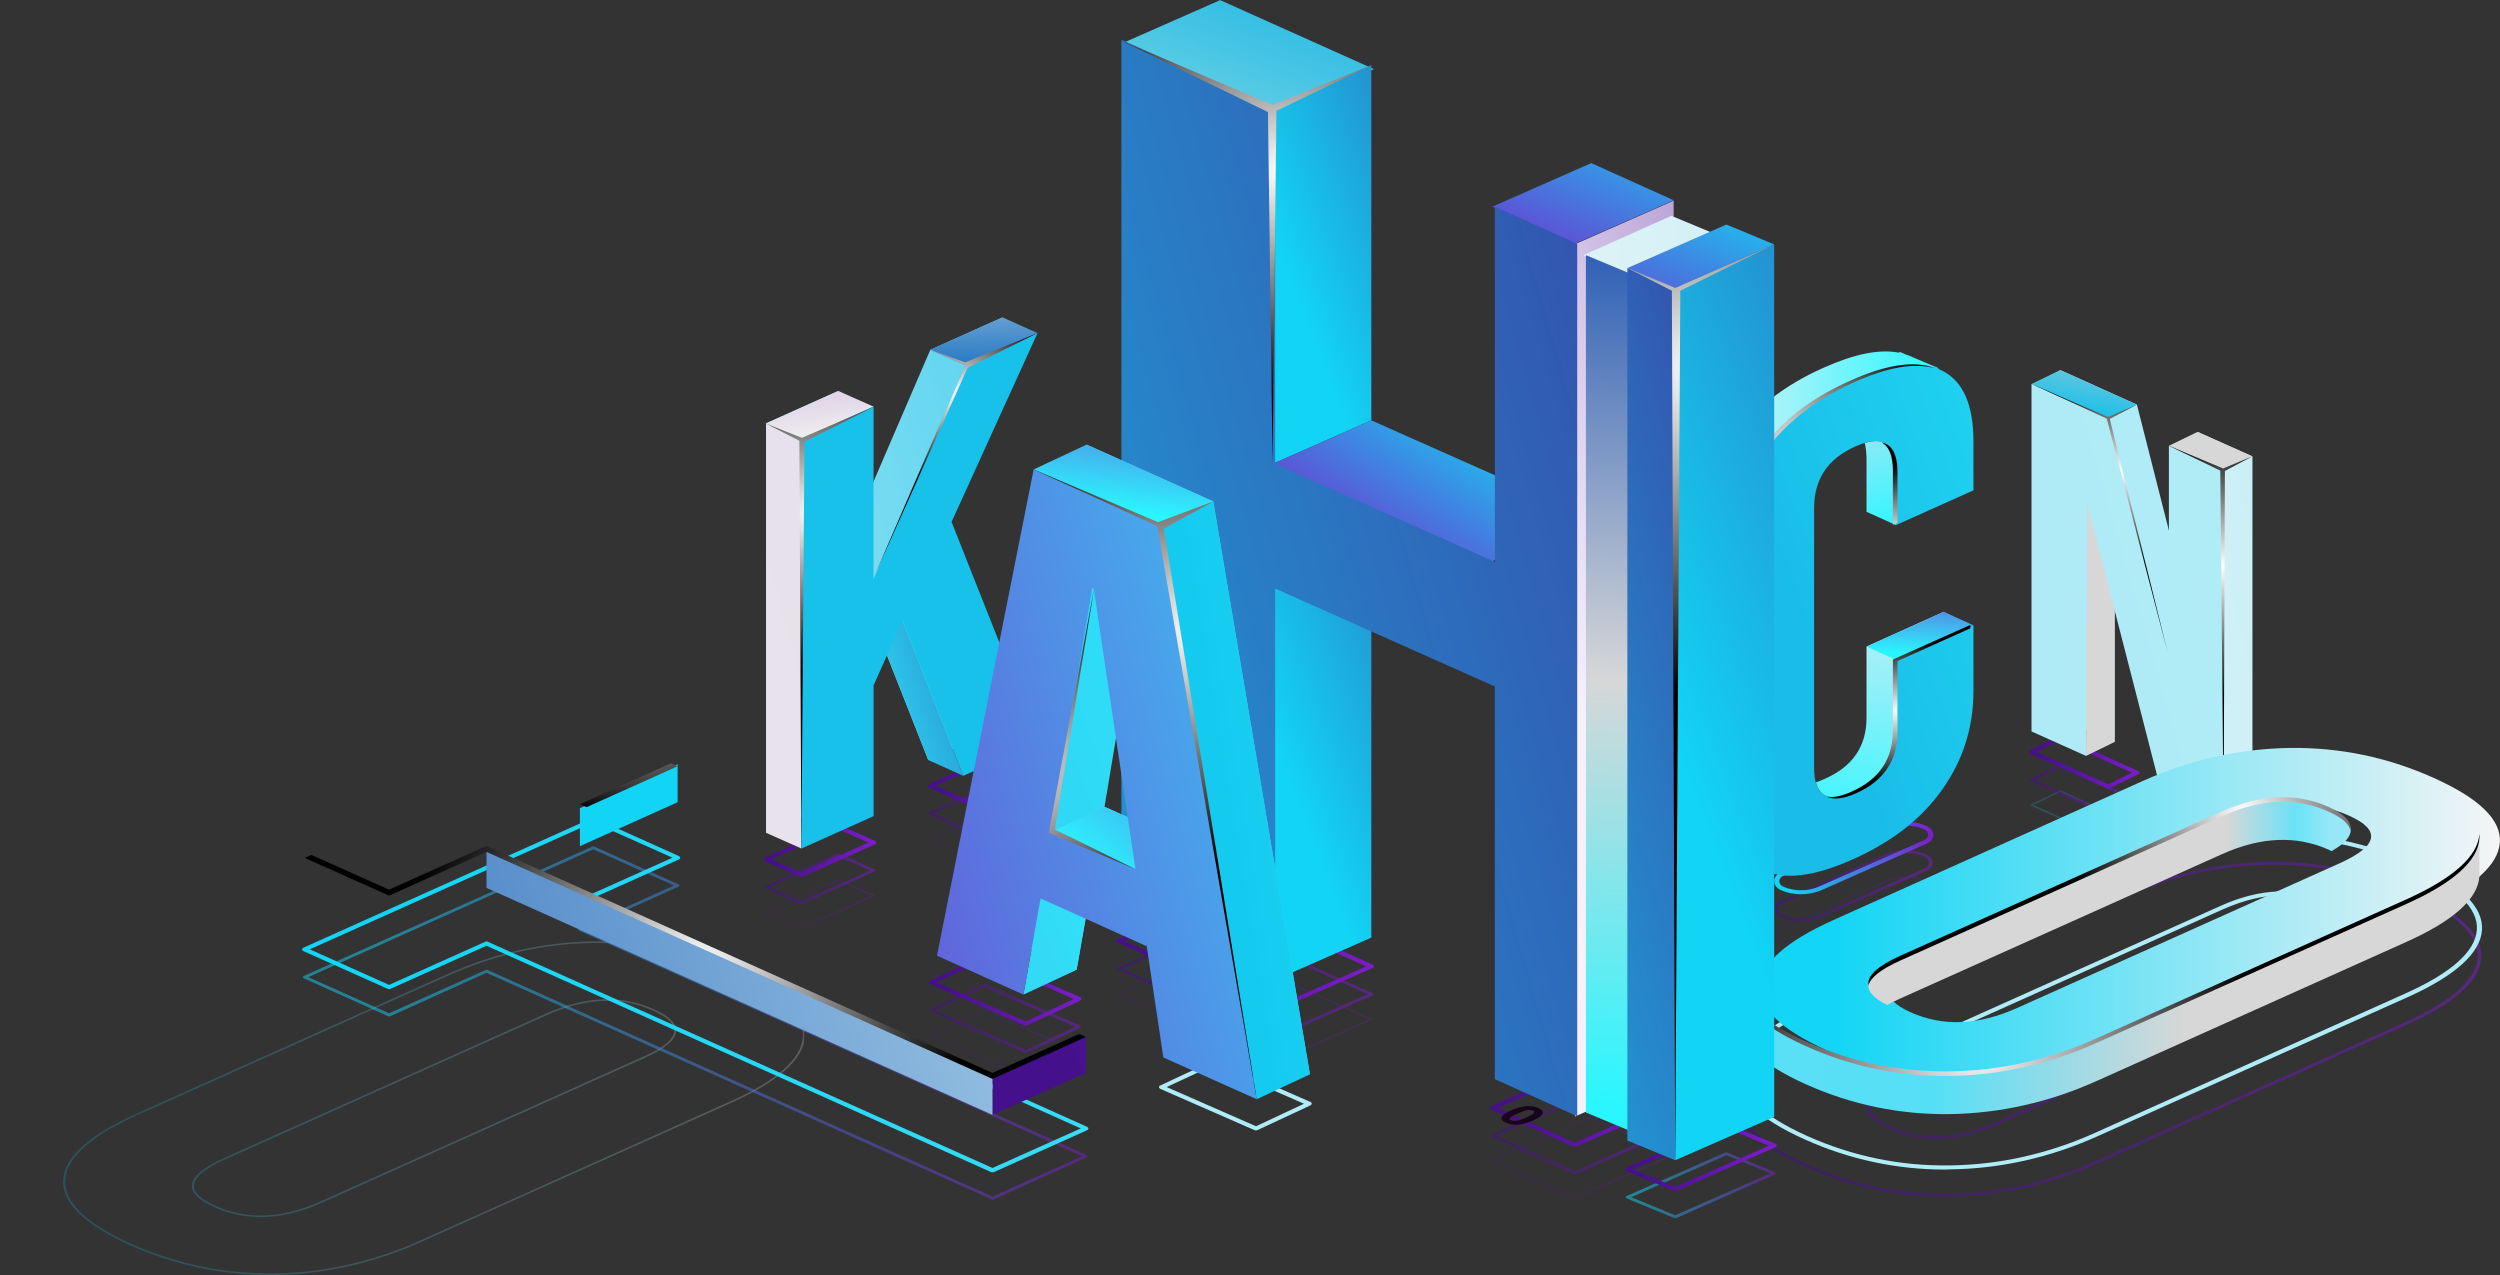 <svg width="20508" height="10459" viewBox="0 0 20508 10459" fill="none" xmlns="http://www.w3.org/2000/svg">
<rect x="0" y="0" width="20508" height="10459" fill="#333333" stroke="none"/>
<g opacity="0.2">
<path fill-rule="evenodd" clip-rule="evenodd" d="M2211.64 10458.5C1815.06 10458.5 1428.97 10377 1065.95 10213.9C690.352 10044.3 505.698 9863.29 518.288 9677.39C530.878 9491.49 732.318 9308.86 1122.61 9134.38L3665.79 7992.9C4053.98 7818.41 4458.96 7728.73 4868.13 7722.2C4882.12 7722.2 4895.41 7722.2 4908 7722.2C5306.69 7722.2 5690.68 7805.37 6053.69 7968.44C6431.39 8136.4 6616.05 8317.4 6603.46 8503.3C6590.87 8689.2 6387.33 8871.83 5999.14 9046.32L3453.86 10187.8C3067.76 10362.3 2662.79 10453.6 2251.51 10458.5C2238.92 10458.5 2225.63 10458.5 2211.64 10458.5V10458.5ZM4908 7735.25C4895.41 7735.25 4882.82 7735.25 4870.23 7735.25C4461.06 7740.14 4060.28 7831.46 3674.18 8004.31L1128.9 9145.79C747.007 9317.01 545.567 9496.39 535.075 9677.39C522.485 9858.4 702.942 10036.1 1074.35 10202.5C1447.85 10368.8 1842.34 10452 2251.51 10445.4C2660.69 10440.6 3061.47 10349.2 3445.46 10178L5990.74 9034.9C6374.74 8863.68 6574.08 8684.31 6586.67 8503.3C6599.26 8322.3 6416.7 8144.55 6045.3 7978.22C5686.48 7816.78 5302.49 7735.25 4908 7735.25V7735.25ZM2138.2 9983.96C2006.01 9983.96 1878.01 9957.87 1758.4 9902.43C1636.7 9848.61 1573.75 9789.91 1573.75 9727.94C1573.75 9654.56 1663.98 9577.92 1838.14 9499.65L4479.94 8314.14C4654.1 8235.87 4824.07 8196.73 4981.44 8196.73C5113.64 8196.73 5241.64 8224.45 5363.34 8278.27C5485.04 8332.08 5547.99 8392.41 5547.99 8452.75C5547.99 8526.13 5457.77 8602.77 5281.51 8681.04L2639.7 9866.55C2465.54 9944.82 2297.68 9983.96 2138.2 9983.96V9983.96ZM4981.44 8209.78C4826.17 8209.78 4660.4 8248.91 4488.34 8325.56L1846.53 9511.06C1676.57 9587.7 1590.54 9661.08 1590.54 9727.94C1590.54 9785.02 1649.29 9838.83 1766.8 9891.01C1884.3 9944.82 2010.2 9970.91 2138.2 9970.91C2295.58 9970.91 2461.35 9931.78 2631.31 9855.14L5273.11 8669.63C5445.18 8592.99 5531.21 8521.24 5531.21 8452.75C5531.21 8397.31 5470.36 8341.86 5354.95 8289.68C5235.34 8235.87 5111.54 8209.78 4981.44 8209.78Z" fill="url(#paint0_linear_101_4)"/>
<path fill-rule="evenodd" clip-rule="evenodd" d="M17294.5 6893.82C17293.1 6893.82 17291.7 6893.27 17290.3 6892.19L16660.8 6610.08C16658 6608.99 16656.6 6607.36 16656.6 6605.19C16656.6 6601.93 16658 6599.75 16660.8 6598.66L16895.8 6484.52C16898.6 6483.43 16901.4 6483.43 16904.2 6484.52L17533.7 6766.62C17536.5 6768.8 17537.9 6770.97 17537.9 6773.15C17537.9 6775.32 17536.5 6776.95 17533.7 6778.04L17298.7 6892.19C17297.3 6893.27 17295.9 6893.82 17294.5 6893.82V6893.82ZM16679.7 6603.56L17294.5 6879.14L17512.7 6773.15L16900 6497.56L16679.7 6603.56Z" fill="url(#paint1_linear_101_4)"/>
<path fill-rule="evenodd" clip-rule="evenodd" d="M7919.11 7014.49C7917.71 7014.49 7916.31 7014.49 7914.91 7014.49L7627.44 6885.66C7624.64 6884.58 7623.24 6882.95 7623.24 6880.77C7623.24 6878.6 7624.64 6876.42 7627.44 6874.25L8219.17 6610.08C8221.97 6607.9 8224.77 6607.9 8227.56 6610.08L8515.04 6737.27C8517.83 6738.36 8519.23 6740.53 8519.23 6743.79C8519.23 6745.97 8517.83 6747.6 8515.04 6748.69L7923.31 7014.49C7921.91 7014.49 7920.51 7014.49 7919.11 7014.49V7014.49ZM7648.42 6880.77L7919.11 7001.44L8494.05 6743.79L8223.37 6623.12L7648.42 6880.77Z" fill="url(#paint2_linear_101_4)"/>
<path fill-rule="evenodd" clip-rule="evenodd" d="M14774.4 7761.34C14717.7 7761.34 14663.2 7749.93 14614.9 7728.73C14583.4 7714.05 14566.6 7691.22 14566.6 7663.5C14566.6 7635.78 14585.5 7611.32 14614.9 7598.27L15479.4 7218.32C15575.9 7174.29 15699.7 7174.29 15796.3 7218.32C15827.7 7231.37 15846.6 7255.83 15846.6 7283.55C15846.6 7309.64 15827.7 7334.1 15796.3 7347.15L14933.8 7728.73C14885.6 7749.93 14828.9 7761.34 14774.4 7761.34ZM15636.8 7198.75C15584.3 7198.75 15534 7208.54 15487.8 7229.74L14623.3 7609.69C14598.1 7621.1 14583.4 7640.67 14583.4 7663.5C14583.4 7686.33 14598.1 7705.9 14623.3 7717.31C14715.6 7758.08 14833.1 7758.08 14925.4 7717.31L15787.9 7335.73C15813 7325.95 15829.8 7304.75 15829.8 7283.55C15829.8 7260.72 15813 7241.15 15790 7229.74C15743.8 7208.54 15691.3 7198.75 15636.8 7198.75V7198.75Z" fill="url(#paint3_linear_101_4)"/>
<path fill-rule="evenodd" clip-rule="evenodd" d="M6574.08 7619.47C6572.68 7619.47 6571.28 7618.93 6569.88 7617.84L6280.31 7490.65C6277.51 7488.47 6276.12 7486.3 6276.12 7484.13C6276.12 7481.95 6277.51 7480.32 6280.31 7479.23L6872.04 7213.43C6874.84 7212.34 6877.64 7212.34 6880.43 7213.43L7170.01 7340.63C7172.8 7341.71 7174.2 7343.89 7174.2 7347.15C7174.2 7349.32 7172.8 7350.95 7170.01 7352.04L6578.28 7617.84C6576.88 7618.93 6575.48 7619.47 6574.08 7619.47ZM6301.29 7484.13L6574.08 7604.8L7149.02 7347.15L6876.24 7226.48L6301.29 7484.13Z" fill="url(#paint4_linear_101_4)"/>
<path fill-rule="evenodd" clip-rule="evenodd" d="M12917.3 9833.94C12915.9 9833.94 12914.5 9833.39 12913.1 9832.31L12237.5 9529C12236.1 9527.91 12234.7 9525.74 12233.3 9522.48C12234.7 9520.3 12236.1 9518.67 12237.5 9517.59L13049.5 9160.47C13052.3 9159.38 13055.1 9159.38 13057.9 9160.47L13733.6 9465.4C13736.4 9466.49 13737.8 9468.12 13737.8 9470.3C13737.8 9472.47 13736.4 9474.64 13733.6 9476.82L12921.5 9833.94C12920.1 9833.94 12918.7 9833.94 12917.3 9833.94V9833.94ZM12258.5 9522.48L12917.3 9819.26L13712.6 9470.3L13053.7 9173.51L12258.5 9522.48Z" fill="url(#paint5_linear_101_4)"/>
<path fill-rule="evenodd" clip-rule="evenodd" d="M10439.2 8725.07C10437.8 8725.07 10436.4 8725.07 10435 8725.07L9173.91 8159.23C9171.12 8158.14 9169.72 8155.97 9169.72 8152.7C9169.72 8150.53 9171.12 8148.9 9173.91 8147.81L9983.87 7790.69C9988.07 7789.06 9990.17 7789.06 9992.26 7790.69L11253.4 8356.54C11256.2 8357.63 11257.6 8359.26 11257.6 8361.43C11257.6 8364.69 11256.2 8366.87 11253.4 8367.95L10443.4 8725.07C10442 8725.07 10440.6 8725.07 10439.2 8725.07V8725.07ZM9194.9 8152.7L10439.2 8712.03L11232.4 8361.43L9988.07 7803.74L9194.9 8152.7Z" fill="url(#paint6_linear_101_4)"/>
<path fill-rule="evenodd" clip-rule="evenodd" d="M8414.32 8839.22C8412.92 8839.22 8411.52 8839.22 8410.12 8839.22L7635.83 8500.04C7633.04 8497.87 7631.64 8495.69 7631.64 8493.52C7631.64 8491.34 7633.04 8489.71 7635.83 8488.63L8070.19 8284.79C8072.99 8282.62 8075.79 8282.62 8078.58 8284.79L8854.97 8623.97C8857.76 8625.06 8859.16 8626.69 8859.16 8628.87C8859.16 8631.04 8857.76 8633.21 8854.97 8635.39L8418.51 8839.22C8417.11 8839.22 8415.72 8839.22 8414.32 8839.22ZM7656.82 8493.52L8414.32 8826.18L8833.98 8628.87L8074.39 8297.84L7656.82 8493.52Z" fill="url(#paint7_linear_101_4)"/>
</g>
<g opacity="0.5">
<path fill-rule="evenodd" clip-rule="evenodd" d="M15955.7 9817.63C15559.1 9817.63 15170.9 9734.47 14807.9 9571.4C14428.1 9400.18 14241.4 9219.17 14256.1 9030.01C14268.7 8842.48 14472.2 8658.22 14862.5 8483.73L17407.8 7340.63C17796 7167.77 18200.9 7076.45 18612.2 7069.93C19025.6 7065.04 19426.4 7148.2 19802 7316.16C20181.8 7487.39 20366.4 7668.39 20353.8 7857.55C20341.2 8045.08 20137.7 8229.35 19747.4 8403.83L17202.1 9545.31C16813.9 9719.79 16409 9811.11 15995.6 9816C15983 9817.09 15969.7 9817.63 15955.7 9817.63ZM18652.1 7092.76C18639.5 7092.76 18626.9 7092.76 18614.3 7092.76C18207.2 7099.28 17806.5 7188.97 17422.5 7361.82L14877.2 8503.3C14495.3 8674.52 14295.9 8852.27 14285.4 9031.64C14272.9 9211.02 14453.3 9385.5 14822.6 9550.2C15194 9718.16 15588.5 9798.06 15995.6 9793.17C16402.7 9788.28 16803.4 9698.59 17187.4 9525.74L19732.7 8384.26C20112.5 8213.04 20311.9 8035.3 20324.5 7855.92C20337 7676.55 20156.6 7502.06 19787.3 7335.73C19426.4 7174.29 19046.6 7092.76 18652.1 7092.76ZM15882.3 9343.1C15750.1 9343.1 15620 9315.38 15498.3 9259.94C15374.5 9204.49 15311.5 9144.16 15311.5 9082.19C15311.5 9005.55 15399.7 8928.91 15580.1 8849.01L18221.9 7663.5C18543 7518.37 18843 7506.95 19109.5 7627.62C19235.4 7683.07 19298.4 7743.4 19298.4 7805.37C19298.4 7882.01 19210.2 7958.65 19029.8 8038.56L16388 9224.06C16211.7 9302.34 16041.8 9343.1 15882.3 9343.1V9343.1ZM18725.5 7567.29C18572.3 7567.29 18406.6 7606.43 18236.6 7683.07L15594.8 8868.57C15426.9 8943.58 15340.9 9015.34 15340.9 9082.19C15340.9 9136.01 15399.7 9189.82 15513 9240.37C15773.2 9356.15 16060.6 9344.73 16373.3 9204.49L19015.1 8018.99C19183 7943.98 19269 7872.23 19269 7805.37C19269 7751.56 19210.2 7697.74 19094.8 7647.19C18977.3 7593.38 18853.5 7567.29 18725.5 7567.29V7567.29Z" fill="url(#paint8_linear_101_4)"/>
<path fill-rule="evenodd" clip-rule="evenodd" d="M8141.53 9840.46C8138.73 9840.46 8136.64 9839.92 8135.24 9838.83L3991.03 7979.85L3199.96 8336.97C3193.66 8338.6 3189.47 8338.6 3185.27 8336.97L2492.82 8025.51C2488.62 8023.88 2484.43 8020.62 2484.43 8015.73C2484.43 8012.47 2488.62 8007.57 2492.82 8005.94L4859.74 6944.37C4863.94 6942.74 4868.13 6942.74 4874.43 6944.37L5564.78 7254.2C5568.98 7257.46 5573.17 7260.72 5573.17 7263.98C5573.17 7268.87 5568.98 7272.14 5564.78 7273.77L4786.3 7624.36L8913.72 9475.19C8920.01 9478.45 8922.11 9481.71 8922.11 9484.97C8922.11 9489.86 8920.01 9493.12 8913.72 9494.76L8149.93 9838.83C8147.13 9839.92 8144.33 9840.46 8141.53 9840.46ZM3991.03 7955.39C3993.83 7955.39 3996.62 7955.94 3999.42 7957.02L8141.53 9816L8878.05 9484.97L4750.63 7634.15C4746.43 7630.89 4742.23 7627.62 4742.23 7624.36C4742.23 7619.47 4746.43 7616.21 4750.63 7614.58L5529.11 7263.98L4866.03 6967.2L2528.49 8015.73L3191.56 8312.51L3984.73 7957.02C3987.53 7955.94 3989.63 7955.39 3991.03 7955.39V7955.39Z" fill="url(#paint9_linear_101_4)"/>
<path fill-rule="evenodd" clip-rule="evenodd" d="M17294.5 6691.61C17291.7 6691.61 17289.6 6691.07 17288.2 6689.98L16656.6 6407.88C16652.4 6406.24 16650.3 6401.35 16650.3 6398.09C16650.3 6393.2 16652.4 6389.94 16656.6 6388.31L16891.6 6274.16C16895.8 6270.9 16902.1 6270.9 16906.3 6274.16L17537.9 6556.27C17542.1 6557.9 17544.2 6562.79 17544.2 6566.05C17544.2 6570.94 17542.1 6574.2 17537.9 6575.84L17302.9 6689.98C17300.1 6691.07 17297.3 6691.61 17294.5 6691.61V6691.61ZM16692.2 6398.09L17294.5 6667.15L17500.1 6566.05L16900 6296.99L16692.2 6398.09Z" fill="url(#paint10_linear_101_4)"/>
<path fill-rule="evenodd" clip-rule="evenodd" d="M7919.11 6813.91C7916.31 6813.91 7914.21 6813.37 7912.81 6812.28L7623.24 6683.46C7619.05 6681.83 7616.95 6678.57 7616.95 6673.68C7614.85 6670.41 7619.05 6665.52 7623.24 6663.89L8214.97 6398.09C8219.17 6396.46 8225.47 6396.46 8229.66 6398.09L8519.23 6526.91C8523.43 6528.54 8525.53 6531.81 8525.53 6536.7C8525.53 6539.96 8523.43 6544.85 8519.23 6546.48L7927.5 6812.28C7924.7 6813.37 7921.91 6813.91 7919.11 6813.91ZM7661.01 6673.68L7919.11 6789.45L8481.46 6536.7L8223.37 6420.92L7661.01 6673.68Z" fill="url(#paint11_linear_101_4)"/>
<path fill-rule="evenodd" clip-rule="evenodd" d="M14774.4 7559.14C14717.7 7559.14 14661.1 7547.72 14610.7 7526.52C14579.2 7511.85 14560.3 7485.75 14560.3 7456.4C14560.3 7428.68 14579.2 7402.59 14610.7 7387.91L15475.2 7006.33C15573.8 6963.94 15701.8 6963.94 15800.5 7007.97C15831.9 7021.01 15852.9 7047.1 15852.9 7076.45C15852.9 7105.81 15831.9 7131.9 15800.5 7144.94L14935.9 7526.52C14887.7 7547.72 14831 7559.14 14774.4 7559.14V7559.14ZM15636.8 6996.55C15586.4 6996.55 15536.1 7006.33 15489.9 7025.9L14625.4 7407.48C14602.3 7417.27 14589.7 7436.83 14589.7 7456.4C14589.7 7477.6 14602.3 7495.54 14625.4 7506.95C14715.6 7546.09 14831 7546.09 14921.2 7506.95L15785.8 7125.37C15808.8 7115.59 15823.5 7097.65 15823.5 7076.45C15823.5 7055.26 15808.8 7037.32 15785.8 7027.53C15741.7 7006.33 15689.2 6996.55 15636.8 6996.55Z" fill="url(#paint12_linear_101_4)"/>
<path fill-rule="evenodd" clip-rule="evenodd" d="M6574.08 7417.27C6571.28 7417.27 6568.48 7416.72 6565.68 7415.64L6278.21 7286.81C6274.02 7285.18 6269.82 7281.92 6269.82 7277.03C6269.82 7273.77 6274.02 7270.51 6278.21 7267.24L6869.94 7001.44C6874.14 6999.81 6880.43 6999.81 6884.63 7001.44L7172.1 7130.27C7178.4 7131.9 7180.5 7136.79 7180.5 7140.05C7180.5 7144.94 7178.4 7148.2 7172.1 7149.83L6580.37 7415.64C6578.97 7416.72 6576.87 7417.27 6574.08 7417.27ZM6313.88 7277.03L6574.08 7392.81L7136.43 7140.05L6876.24 7025.9L6313.88 7277.03Z" fill="url(#paint13_linear_101_4)"/>
<path fill-rule="evenodd" clip-rule="evenodd" d="M12917.3 9631.73C12915.9 9631.73 12913.8 9631.19 12911 9630.1L12235.4 9326.79C12231.2 9323.53 12227 9320.27 12227 9317.01C12227 9312.12 12231.2 9308.86 12235.4 9307.23L13045.3 8950.11C13049.5 8946.84 13055.8 8946.84 13060 8950.11L13735.7 9253.41C13739.9 9256.67 13744.1 9259.94 13744.1 9263.2C13744.1 9268.09 13739.9 9271.35 13735.7 9274.61L12925.7 9630.1C12922.9 9631.19 12920.1 9631.73 12917.3 9631.73V9631.73ZM12273.2 9317.01L12917.3 9607.27L13700 9263.2L13053.7 8972.94L12273.2 9317.01Z" fill="url(#paint14_linear_101_4)"/>
<path fill-rule="evenodd" clip-rule="evenodd" d="M10439.2 8524.5C10436.4 8524.5 10434.3 8523.96 10432.9 8522.87L9171.81 7957.02C9165.52 7953.76 9163.42 7950.5 9163.42 7947.24C9163.42 7942.35 9165.52 7939.08 9171.81 7935.82L9981.77 7580.33C9985.97 7577.07 9992.26 7577.07 9996.46 7580.33L11257.6 8146.18C11261.8 8147.81 11263.9 8151.07 11263.9 8155.97C11263.9 8159.23 11261.8 8162.49 11257.6 8165.75L10447.6 8522.87C10444.8 8523.96 10442 8524.5 10439.2 8524.5ZM9207.48 7947.24L10439.2 8498.41L11219.8 8155.97L9988.06 7603.16L9207.48 7947.24Z" fill="url(#paint15_linear_101_4)"/>
<path fill-rule="evenodd" clip-rule="evenodd" d="M13742 9993.74C13739.2 9993.74 13737.1 9993.2 13735.7 9992.11L13343.3 9830.68C13339.1 9829.05 13334.9 9824.15 13334.9 9820.89C13334.9 9816 13339.1 9812.74 13343.3 9811.11L14153.3 9453.99C14157.5 9450.73 14163.7 9450.73 14167.9 9453.99L14560.3 9615.43C14564.5 9617.06 14568.7 9621.95 14568.7 9625.21C14568.7 9630.1 14564.5 9633.36 14560.3 9634.99L13750.4 9992.11C13747.6 9993.2 13744.8 9993.74 13742 9993.74V9993.74ZM13381.1 9820.89L13742 9969.28L14522.6 9625.21L14161.7 9476.82L13381.1 9820.89Z" fill="url(#paint16_linear_101_4)"/>
<path fill-rule="evenodd" clip-rule="evenodd" d="M8414.32 8638.65C8412.92 8638.65 8410.82 8638.1 8408.02 8637.02L7633.74 8296.2C7627.44 8294.57 7625.34 8291.31 7625.34 8286.42C7625.34 8283.16 7627.44 8279.9 7631.64 8276.64L8068.09 8072.8C8072.29 8071.17 8078.58 8071.17 8082.78 8072.8L8857.06 8411.98C8861.26 8415.24 8865.46 8418.51 8865.46 8421.77C8865.46 8426.66 8861.26 8429.92 8857.06 8433.18L8422.71 8637.02C8419.91 8638.1 8417.11 8638.65 8414.32 8638.65V8638.65ZM7669.41 8286.42L8414.32 8612.56L8821.39 8423.4L8074.39 8095.63L7669.41 8286.42Z" fill="url(#paint17_linear_101_4)"/>
</g>
<path fill-rule="evenodd" clip-rule="evenodd" d="M15955.7 9594.23C15557 9594.23 15168.9 9511.06 14803.7 9346.36C14421.8 9175.14 14235.1 8992.51 14249.8 8801.72C14262.4 8612.56 14468 8426.66 14860.4 8250.55L17403.6 7109.07C17793.9 6934.59 18198.8 6843.27 18612.2 6836.74C19025.6 6831.85 19428.5 6915.02 19804.1 7084.61C20186 7255.83 20372.7 7438.47 20360.1 7629.25C20347.5 7818.41 20141.9 8004.31 19749.5 8180.43L17204.2 9321.9C16816 9496.39 16409 9587.7 15995.6 9592.6C15983 9593.68 15969.7 9594.23 15955.7 9594.23V9594.23ZM18652.1 6869.36C18639.5 6869.36 18626.9 6869.36 18614.3 6869.36C18207.2 6875.88 17808.6 6965.57 17424.6 7136.79L14881.4 8278.27C14501.6 8449.49 14302.2 8625.6 14291.7 8803.35C14279.2 8981.09 14457.5 9153.94 14824.7 9318.64C15196.1 9484.97 15590.6 9566.51 15995.6 9559.98C16402.7 9555.09 16801.4 9465.4 17183.3 9294.18L19728.5 8151.07C20108.3 7981.48 20305.6 7805.37 20318.2 7627.62C20330.8 7449.88 20150.3 7277.03 19783.1 7112.33C19424.3 6950.89 19044.5 6869.36 18652.1 6869.36V6869.36ZM15882.3 9119.7C15748 9119.7 15617.9 9091.98 15496.2 9036.53C15370.3 8979.46 15305.2 8917.49 15305.2 8853.9C15305.2 8775.62 15393.4 8697.35 15575.9 8615.82L18217.7 7430.31C18540.9 7285.18 18843 7273.77 19113.7 7394.44C19239.6 7451.51 19304.7 7513.48 19304.7 7577.07C19304.7 7655.35 19214.4 7733.62 19031.9 7815.15L16390.1 9000.66C16213.8 9078.93 16043.9 9119.7 15882.3 9119.7V9119.7ZM18725.5 7343.89C18572.3 7343.89 18408.7 7383.02 18238.7 7458.03L15596.9 8643.54C15431.1 8718.55 15347.2 8788.67 15347.2 8853.9C15347.2 8906.08 15403.9 8958.26 15517.2 9008.81C15773.2 9122.96 16060.6 9111.55 16369.1 8971.31L19010.9 7785.8C19178.8 7712.42 19262.7 7642.3 19262.7 7577.07C19262.7 7524.89 19203.9 7472.71 19092.7 7422.16C18975.2 7369.98 18853.5 7343.89 18725.5 7343.89V7343.89Z" fill="url(#paint18_linear_101_4)"/>
<path fill-rule="evenodd" clip-rule="evenodd" d="M8141.53 9617.06C8137.34 9617.06 8133.84 9616.51 8131.04 9615.43L3991.03 7758.08L3202.06 8111.94C3195.76 8115.2 3187.37 8115.2 3181.07 8111.94L2488.62 7802.11C2482.33 7798.85 2478.13 7793.95 2478.13 7787.43C2478.13 7782.54 2482.33 7776.02 2488.62 7774.39L4855.54 6711.18C4861.84 6709.55 4870.23 6709.55 4876.53 6711.18L5568.98 7022.64C5575.27 7025.9 5579.47 7030.8 5579.47 7035.69C5579.47 7042.21 5575.27 7047.1 5568.98 7050.36L4798.89 7396.07L8917.92 9243.63C8924.21 9246.89 8928.41 9251.78 8928.41 9256.68C8928.41 9263.2 8924.21 9268.09 8917.92 9271.35L8152.02 9615.43C8149.23 9616.51 8145.73 9617.06 8141.53 9617.06ZM3991.03 7722.2C3995.23 7722.2 3998.72 7723.29 4001.52 7725.47L8141.53 9581.18L8865.46 9256.68L4746.43 7409.11C4740.13 7405.85 4735.94 7400.96 4735.94 7396.07C4735.94 7389.54 4740.13 7384.65 4746.43 7381.39L5516.52 7035.69L4866.03 6745.43L2541.08 7787.43L3191.56 8079.32L3980.54 7725.47C3984.73 7723.29 3988.23 7722.2 3991.03 7722.2V7722.2Z" fill="url(#paint19_linear_101_4)"/>
<path fill-rule="evenodd" clip-rule="evenodd" d="M17294.5 6468.21C17290.3 6468.21 17286.8 6467.67 17284 6466.58L16654.5 6182.84C16648.2 6181.21 16644 6174.69 16644 6169.8C16644 6163.27 16646.1 6158.38 16652.4 6155.12L16887.4 6040.97C16895.8 6037.71 16904.2 6037.71 16910.5 6040.97L17540 6324.71C17546.3 6326.34 17550.5 6332.86 17550.5 6337.76C17550.5 6344.28 17546.3 6349.17 17540 6352.43L17305 6466.58C17302.2 6467.67 17298.7 6468.21 17294.5 6468.21ZM16704.8 6168.16L17294.5 6433.97L17489.6 6339.39L16900 6073.59L16704.8 6168.16Z" fill="url(#paint20_linear_101_4)"/>
<path fill-rule="evenodd" clip-rule="evenodd" d="M7919.11 6590.51C7914.91 6590.51 7911.42 6589.97 7908.62 6588.88L7621.15 6460.06C7612.75 6456.8 7610.65 6451.9 7610.65 6445.38C7610.65 6440.49 7612.75 6433.97 7621.15 6432.34L8212.88 6166.53C8219.17 6163.27 8225.47 6163.27 8233.86 6166.53L8521.33 6293.73C8527.63 6296.99 8531.82 6301.88 8531.82 6308.4C8531.82 6313.3 8527.63 6319.82 8521.33 6323.08L7929.6 6587.25C7926.8 6589.42 7923.31 6590.51 7919.11 6590.51V6590.51ZM7673.6 6445.38L7919.11 6554.64L8468.87 6308.4L8223.37 6199.15L7673.6 6445.38Z" fill="url(#paint21_linear_101_4)"/>
<path fill-rule="evenodd" clip-rule="evenodd" d="M14774.4 7335.73C14715.6 7335.73 14659 7324.32 14608.6 7301.49C14575 7286.81 14554 7259.09 14554 7228.11C14554 7197.12 14575 7171.03 14608.6 7154.73L15473.1 6774.78C15573.8 6729.12 15703.9 6730.75 15802.5 6774.78C15838.2 6789.45 15859.2 6817.18 15859.2 6848.16C15859.2 6879.14 15838.2 6906.86 15802.5 6921.54L14940.1 7303.12C14889.8 7324.32 14831 7335.73 14774.4 7335.73V7335.73ZM15636.8 6773.15C15586.4 6773.15 15538.2 6782.93 15494.1 6802.5L14629.6 7184.08C14608.6 7192.23 14596 7210.17 14596 7228.11C14596 7247.68 14608.6 7263.98 14629.6 7273.77C14717.7 7312.9 14831 7312.9 14919.1 7273.77L15781.6 6893.82C15804.6 6884.03 15817.2 6866.1 15817.2 6848.16C15817.2 6828.59 15804.6 6812.28 15783.7 6802.5C15739.6 6782.93 15689.2 6773.15 15636.8 6773.15V6773.15Z" fill="url(#paint22_linear_101_4)"/>
<path fill-rule="evenodd" clip-rule="evenodd" d="M6574.08 7193.86C6569.88 7193.86 6566.38 7193.32 6563.58 7192.23L6274.02 7063.41C6267.72 7060.15 6263.52 7055.26 6263.52 7048.73C6263.52 7043.84 6267.72 7038.95 6274.02 7035.69L6865.75 6769.89C6874.14 6766.63 6880.43 6766.63 6886.73 6769.89L7176.3 6897.08C7182.59 6900.34 7186.79 6906.86 7186.79 6911.75C7186.79 6918.28 7182.59 6923.17 7176.3 6926.43L6584.57 7192.23C6581.77 7193.32 6578.27 7193.86 6574.08 7193.86ZM6326.47 7048.73L6574.08 7157.99L7123.84 6911.75L6876.24 6802.5L6326.47 7048.73Z" fill="url(#paint23_linear_101_4)"/>
<path fill-rule="evenodd" clip-rule="evenodd" d="M12917.3 9408.33C12914.5 9408.33 12911 9407.78 12906.8 9406.7L12231.2 9101.76C12224.9 9098.5 12220.7 9093.61 12220.7 9088.71C12220.7 9082.19 12224.9 9077.3 12233.3 9074.04L13043.2 8716.92C13049.5 8713.66 13057.9 8713.66 13064.2 8716.92L13739.9 9021.86C13746.2 9025.12 13750.4 9030.01 13750.4 9034.9C13750.4 9041.42 13746.2 9046.32 13739.9 9049.58L12927.8 9406.7C12925 9407.78 12921.5 9408.33 12917.3 9408.33ZM12285.7 9088.71L12917.3 9374.08L13687.4 9034.9L13053.7 8749.53L12285.7 9088.71Z" fill="url(#paint24_linear_101_4)"/>
<path fill-rule="evenodd" clip-rule="evenodd" d="M10439.2 8301.1C10435 8301.1 10431.5 8300.01 10428.7 8297.83L9167.62 7731.99C9161.32 7728.73 9157.12 7723.83 9157.12 7718.94C9157.12 7712.42 9161.32 7707.53 9167.62 7704.27L9979.67 7347.15C9985.97 7343.88 9992.26 7343.88 9998.56 7347.15L11259.7 7912.99C11268 7916.25 11270.1 7921.15 11270.1 7927.67C11270.1 7932.56 11265.9 7939.08 11259.7 7940.71L10449.7 8297.83C10446.9 8300.01 10443.4 8301.1 10439.2 8301.1V8301.1ZM9220.08 7718.94L10439.2 8265.22L11207.2 7927.67L9988.07 7379.76L9220.08 7718.94Z" fill="url(#paint25_linear_101_4)"/>
<path fill-rule="evenodd" clip-rule="evenodd" d="M13742 9770.34C13739.2 9770.34 13735.7 9769.8 13731.5 9768.71L13341.2 9607.27C13334.9 9604.01 13328.6 9597.49 13328.6 9592.6C13328.6 9586.07 13332.8 9581.18 13341.2 9577.92L14151.2 9220.8C14157.5 9217.54 14163.7 9217.54 14170 9220.8L14562.4 9382.24C14568.7 9385.5 14572.9 9390.39 14575 9396.91C14575 9403.44 14570.8 9408.33 14562.4 9411.59L13752.5 9768.71C13749.7 9769.8 13746.2 9770.34 13742 9770.34ZM13393.7 9590.97L13742 9736.1L14510 9398.55L14161.7 9253.42L13393.7 9590.97Z" fill="url(#paint26_linear_101_4)"/>
<path fill-rule="evenodd" clip-rule="evenodd" d="M10302.8 9272.98C10300 9272.98 10296.5 9272.44 10292.3 9271.35L9518.04 8932.17C9511.74 8928.91 9507.55 8924.02 9507.55 8917.49C9507.55 8912.6 9511.74 8906.08 9518.04 8904.45L9952.39 8700.61C9958.69 8697.35 9967.08 8697.35 9973.38 8698.98L10749.8 9039.8C10756.1 9041.43 10760.3 9047.95 10760.3 9052.84C10760.3 9059.36 10756.1 9064.26 10749.8 9067.52L10313.3 9271.35C10310.5 9272.44 10307 9272.98 10302.8 9272.98V9272.98ZM9570.5 8917.49L10302.8 9238.74L10697.3 9054.47L9964.98 8733.23L9570.5 8917.49Z" fill="url(#paint27_linear_101_4)"/>
<path fill-rule="evenodd" clip-rule="evenodd" d="M8414.32 8415.24C8411.52 8415.24 8408.02 8414.16 8403.83 8411.98L7629.54 8072.8C7623.25 8069.54 7619.05 8064.65 7619.05 8059.75C7619.05 8053.23 7623.25 8048.34 7629.54 8045.08L8063.9 7841.24C8070.19 7837.98 8078.58 7837.98 8084.88 7841.24L8861.26 8180.43C8867.56 8183.69 8871.75 8188.58 8871.75 8193.47C8871.75 8199.99 8867.56 8204.88 8861.26 8208.15L8424.81 8411.98C8422.01 8414.16 8418.51 8415.24 8414.32 8415.24ZM7682 8058.12L8414.32 8379.37L8808.8 8195.1L8076.49 7873.86L7682 8058.12Z" fill="url(#paint28_linear_101_4)"/>
<path d="M16900 3035.62L17529.5 3319.36L18018.4 5243.57L18026.8 5248.46V3542.77L18475.8 3743.34V6593.77L17959.6 6362.22L17355.3 4010.77L17346.9 4005.88V6086.63L16900 5886.06V3035.62Z" fill="url(#paint29_linear_101_4)"/>
<path d="M17120.3 4124.92L17346.9 4010.77V6086.63L17111.9 6200.78L17120.3 4124.92Z" fill="url(#paint30_linear_101_4)"/>
<path d="M18240.8 3857.49L18475.8 3743.34V6593.77L18240.8 6707.92V3857.49Z" fill="url(#paint31_linear_101_4)"/>
<path d="M17791.8 3656.92L18026.8 3542.77L18475.8 3743.34L18240.8 3857.49L17791.8 3656.92Z" fill="url(#paint32_linear_101_4)"/>
<path d="M16665 3149.77L16900 3035.62L17529.5 3319.36L17294.5 3433.51L16665 3149.77Z" fill="url(#paint33_linear_101_4)"/>
<path d="M16665 3149.77L17294.5 3433.51L17783.4 5357.72L17791.8 5362.61V3656.91L18240.8 3857.49V6707.92L17724.6 6476.36L17120.3 4124.92L17111.9 4120.03V6200.78L16665 6000.2V3149.77Z" fill="url(#paint34_linear_101_4)"/>
<path style="mix-blend-mode:color-dodge" d="M17791.8 3656.92L18236.6 3842.81L18475.8 3743.34L18251.3 3864.01L18240.8 6707.92L18213.5 3860.75L17791.8 3656.92Z" fill="url(#paint35_radial_101_4)"/>
<path style="mix-blend-mode:color-dodge" d="M16665 3149.77L17292.4 3420.47L17529.5 3319.36L17307.1 3436.77L17783.4 5357.72L17281.9 3433.51L16665 3149.77Z" fill="url(#paint36_radial_101_4)"/>
<path d="M14463.8 7135.16C14294.5 7047.1 14209.9 6854.14 14209.9 6556.27V4508.13C14209.9 4210.26 14294.5 3941.74 14463.8 3702.57C14631.7 3463.41 14877.2 3271.53 15200.3 3126.94C15522.1 2982.36 15766.9 2954.09 15934.7 3042.15C16104 3129.12 16188.6 3321.54 16188.6 3619.41V4022.19L15552.8 4307.56V3867.27C15552.8 3630.28 15440.9 3562.33 15217.1 3663.44C14993.3 3763.45 14881.4 3931.41 14881.4 4167.32V6298.62C14881.4 6531.26 14993.3 6597.03 15217.1 6495.93C15440.9 6395.92 15552.8 6229.59 15552.8 5996.94V5413.16L16188.6 5129.42V5667.54C16188.6 5965.42 16104 6233.94 15934.7 6473.1C15766.9 6713.36 15522.1 6905.23 15200.3 7048.73C14877.2 7193.32 14631.7 7222.13 14463.8 7135.16V7135.16Z" fill="url(#paint37_linear_101_4)"/>
<path d="M15311.5 5303.9L15945.2 5018.53V5237.04L15552.8 5413.16V5996.94C15552.8 6229.59 15440.9 6395.92 15217.1 6495.93C15038.1 6576.38 14931 6550.29 14896.1 6417.66C14919.8 6410.05 14945.7 6399.72 14973.7 6386.68C15198.9 6286.66 15311.5 6120.33 15311.5 5887.69V5303.9Z" fill="url(#paint38_linear_101_4)"/>
<path d="M15552.8 3867.27V4307.56L15311.5 4198.3V3756.39C15310.1 3708.55 15305.2 3667.79 15296.8 3634.08C15467.5 3581.9 15552.8 3659.63 15552.8 3867.27Z" fill="url(#paint39_linear_101_4)"/>
<path d="M14373.6 7069.93C14316.2 7063.41 14265.2 7048.19 14220.4 7024.27C14051.1 6937.3 13966.5 6744.88 13966.5 6447.01V4398.87C13966.5 4101 14051.1 3832.48 14220.4 3593.32C14389.7 3353.06 14635.2 3161.19 14956.9 3017.69C15212.9 2902.45 15420.6 2861.14 15580.1 2893.76L15582.2 2885.6L15630.5 2906.8C15651.5 2913.32 15672.4 2921.48 15693.4 2931.26C15693.4 2932.35 15694.1 2932.89 15695.5 2932.89L15901.2 3019.32L15899.1 3025.84C15732.6 2958.44 15499.7 2992.14 15200.3 3126.94C14877.2 3271.53 14631.7 3463.41 14463.8 3702.57C14294.5 3941.74 14209.9 4210.26 14209.9 4508.13V6556.27C14209.9 6795.43 14264.5 6966.65 14373.6 7069.93Z" fill="url(#paint40_linear_101_4)"/>
<path d="M15945.2 5018.53L16188.6 5129.42L15552.8 5413.16L15311.5 5303.9L15945.2 5018.53Z" fill="url(#paint41_linear_101_4)"/>
<g style="mix-blend-mode:color-dodge">
<path d="M15527.7 5409.9L16163.5 5126.16V5153.88L15565.4 5422.94V6005.1C15565.4 6237.74 15453.5 6404.61 15229.7 6505.72C15122.7 6553 15042.9 6562.79 14986.3 6535.07C15039.5 6544.85 15108 6530.72 15191.9 6492.67C15415.8 6392.65 15527.7 6226.32 15527.7 5993.68V5409.9Z" fill="url(#paint42_radial_101_4)"/>
<path d="M15565.4 3875.43V4287.99L15527.7 4304.3V3864.01C15527.7 3738.45 15496.2 3660.18 15433.2 3629.19C15521.4 3645.5 15565.4 3727.58 15565.4 3875.43V3875.43Z" fill="url(#paint43_radial_101_4)"/>
<path d="M14516.3 7161.25C14488.3 7153.64 14462.4 7143.85 14438.6 7131.9C14269.4 7043.84 14184.7 6850.88 14184.7 6553V4504.87C14184.7 4207 14269.4 3938.48 14438.6 3699.31C14606.5 3460.15 14852 3268.27 15175.1 3123.68C15471.7 2989.97 15703.2 2955.72 15869.7 3020.95C15706 2973.11 15486.4 3011.16 15210.8 3135.1C14889.1 3279.68 14643.6 3471.56 14474.3 3710.73C14305 3949.89 14220.4 4218.41 14220.4 4516.28V6564.42C14220.4 6862.29 14305 7055.25 14474.3 7143.31C14488.3 7149.83 14502.3 7155.81 14516.3 7161.25Z" fill="url(#paint44_radial_101_4)"/>
</g>
<path fill-rule="evenodd" clip-rule="evenodd" d="M14438.6 8084.22C14451.2 7900.49 14651.3 7721.66 15038.8 7547.72L17581.9 6404.61C17969.4 6231.76 18369.5 6142.07 18782.2 6135.55C19193.5 6130.12 19586.5 6211.65 19961.4 6380.15C20337.7 6548.66 20519.6 6725.31 20507 6910.12C20494.4 7094.94 20294.4 7274.31 19906.9 7448.25L17361.6 8589.73C16974.1 8763.67 16574.7 8853.35 16163.5 8858.79C15752.2 8865.31 15358.4 8783.78 14982.1 8614.19C14607.2 8445.68 14426 8269.03 14438.6 8084.22V8084.22ZM16547.5 8268.48L19189.3 7082.98C19508.2 6940.56 19535.5 6810.11 19271.1 6691.61C19006.7 6572.03 18715 6583.99 18396.1 6727.49L15754.3 7912.99C15436.7 8055.41 15410.2 8185.86 15674.5 8304.36C15938.9 8422.85 16229.9 8410.9 16547.5 8268.48V8268.48Z" fill="url(#paint45_linear_101_4)"/>
<path d="M20339.1 6861.2V7154.73C20340.5 7166.69 20340.5 7178.1 20339.1 7188.97C20326.6 7373.78 20126.5 7553.16 19739 7727.1L17193.7 8870.2C16806.2 9043.06 16406.9 9132.74 15995.6 9139.27C15584.3 9144.7 15190.5 9063.17 14814.2 8894.66C14439.3 8726.16 14258.2 8549.5 14270.8 8364.69V8071.17C14282 8242.94 14463.1 8407.63 14814.2 8565.27C15190.5 8734.86 15584.3 8816.39 15995.6 8809.87C16406.9 8804.43 16806.2 8714.75 17193.7 8540.81L19739 7399.33C20126.5 7225.39 20326.6 7046.01 20339.1 6861.2Z" fill="url(#paint46_linear_101_4)"/>
<path d="M19126.3 6981.88C19117.9 6978.61 19111.6 6973.72 19103.2 6970.46C18838.8 6851.96 18547.2 6863.92 18228.2 7006.34L15586.4 8191.84C15547.2 8209.23 15512.3 8226.63 15481.5 8244.02C15244.4 8128.24 15280.1 8001.05 15586.4 7864.07L18228.2 6678.57C18547.2 6535.07 18838.8 6523.11 19103.2 6642.69C19335.4 6745.97 19343.1 6859.03 19126.3 6981.88V6981.88Z" fill="url(#paint47_linear_101_4)"/>
<g style="mix-blend-mode:color-dodge">
<path d="M19279.5 6809.02C19269 6756.84 19210.2 6706.29 19103.2 6659C18838.8 6539.42 18547.2 6551.37 18228.2 6694.87L15586.4 7880.38C15429.7 7951.04 15343.7 8018.44 15328.3 8082.59C15313.6 8005.94 15399.7 7926.04 15586.4 7841.24L18228.2 6655.74C18547.2 6513.33 18838.8 6501.37 19103.2 6619.86C19236.1 6680.74 19294.9 6743.79 19279.5 6809.02V6809.02Z" fill="url(#paint48_radial_101_4)"/>
<path d="M20339.1 6841.64C20340.5 6853.59 20340.5 6865.55 20339.1 6877.51C20326.6 7062.32 20126.5 7241.7 19739 7415.64L17193.7 8557.11C16806.2 8731.05 16406.9 8820.74 15995.6 8826.18C15584.3 8832.7 15190.5 8751.16 14814.2 8581.57C14439.3 8413.07 14258.2 8236.41 14270.8 8051.6C14282 8222.28 14463.1 8386.44 14814.2 8544.07C15190.5 8712.57 15584.3 8794.11 15995.6 8788.67C16406.9 8783.23 16806.2 8693.55 17193.7 8519.61L19739 7378.13C20125.1 7204.19 20325.2 7025.36 20339.1 6841.64V6841.64Z" fill="url(#paint49_radial_101_4)"/>
</g>
<path d="M6284.51 3472.65L6876.24 3206.85V4622.28L7631.64 2869.3L8223.37 2603.49L7518.33 4152.64L8233.86 5957.81L7614.85 6235.02L7113.35 4963.09L6876.24 5496.32V6566.05L6284.51 6831.85V3472.65Z" fill="url(#paint50_linear_101_4)"/>
<path d="M8223.37 2603.49L8510.84 2732.32L7919.11 2996.49L7631.64 2869.3L8223.37 2603.49Z" fill="url(#paint51_linear_101_4)"/>
<path d="M6574.08 3601.47L6284.51 3472.65L6876.24 3206.85L7165.81 3335.67L6574.08 3601.47Z" fill="url(#paint52_linear_101_4)"/>
<path d="M7113.35 4963.09L7402.92 5090.28L7902.32 6363.85L7614.85 6235.02L7113.35 4963.09Z" fill="url(#paint53_linear_101_4)"/>
<path d="M6574.08 6960.68L6284.51 6831.85V3472.65L6574.08 3601.47V6960.68Z" fill="url(#paint54_linear_101_4)"/>
<path d="M6574.08 3601.47L7165.81 3335.67V4751.1L7919.11 2996.49L8510.84 2732.32L7805.8 4281.47L8521.33 6086.63L7902.32 6363.85L7402.92 5090.28L7165.81 5623.52V6694.88L6574.08 6960.68V3601.47Z" fill="url(#paint55_linear_101_4)"/>
<path style="mix-blend-mode:color-dodge" d="M6284.51 3475.65L6578.27 3591.43L7165.81 3338.67L6599.26 3624.04L6574.08 6963.68L6557.29 3615.89L6284.51 3475.65Z" fill="url(#paint56_radial_101_4)"/>
<path style="mix-blend-mode:color-dodge" d="M7631.64 2869.3L7917.01 2972.03L8510.84 2732.32L7937.99 3017.69L7176.3 4716.86L7919.11 2996.49L7631.64 2869.3Z" fill="url(#paint57_radial_101_4)"/>
<path d="M12984.5 2349.11L13752.5 2011.56V8787.04L12984.5 9124.59V2349.11Z" fill="url(#paint58_linear_101_4)"/>
<path d="M12919.4 2003.4L13729.4 1646.28V8803.35L12919.4 9158.84V2003.4Z" fill="url(#paint59_linear_101_4)"/>
<path d="M13742 2362.15L14554 2005.03V9162.1L13742 9517.59V2362.15Z" fill="url(#paint60_linear_101_4)"/>
<path d="M12241.7 1695.2L13053.7 1338.08L13729.4 1643.02L12917.3 2000.14L12241.7 1695.2Z" fill="url(#paint61_linear_101_4)"/>
<path d="M9199.09 358.045L10009 0.926L11270.1 566.772L10460.2 923.891L9199.09 358.045Z" fill="url(#paint62_linear_101_4)"/>
<path d="M11249.2 3448.19L10439.2 3805.31V891.277L11249.2 534.158V3448.19Z" fill="url(#paint63_linear_101_4)"/>
<path d="M10439.2 4827.74L11249.2 4470.62V7691.22L10439.2 8048.34V4827.74Z" fill="url(#paint64_linear_101_4)"/>
<path d="M12241.7 4609.23L10439.2 3805.31L11249.2 3448.19L12822.9 4147.75L12241.7 4609.23Z" fill="url(#paint65_linear_101_4)"/>
<path d="M9199.09 325.432L10460.2 891.278V3805.31L12262.7 4609.23V1695.2L12938.3 2000.14V9157.2L12262.7 8852.27V5631.67L10460.2 4827.74V8048.34L9199.09 7482.49V325.432Z" fill="url(#paint66_linear_101_4)"/>
<path d="M12988.7 2093.09L13710.5 1770.22L14086.1 1926.76L13364.3 2249.64L12988.7 2093.09Z" fill="url(#paint67_linear_101_4)"/>
<path d="M13009.7 2093.09L13385.3 2249.64V9282.77L13009.7 9126.22V2093.09Z" fill="url(#paint68_linear_101_4)"/>
<path d="M13349.6 2199.08L14161.7 1841.96L14554 2005.03L13742 2362.15L13349.6 2199.08Z" fill="url(#paint69_linear_101_4)"/>
<path d="M13349.6 5113.11V2199.08L13742 2362.15V9517.59L13349.6 9356.15V6135.55V5113.11Z" fill="url(#paint70_linear_101_4)"/>
<path style="mix-blend-mode:color-dodge" d="M14554 2005.03L13784 2384.98L13742 9517.59L13714.7 2384.98L13349.6 2199.08L13742 2362.15L14554 2005.03Z" fill="url(#paint71_radial_101_4)"/>
<path style="mix-blend-mode:color-dodge" d="M9178.11 325.432L10439.2 860.295L11249.2 534.159L10470.7 909.216L10439.2 3805.31L10401.4 919L9178.11 325.432Z" fill="url(#paint72_radial_101_4)"/>
<path fill-rule="evenodd" clip-rule="evenodd" d="M8913.72 3647.13L9952.4 4113.51L10745.6 8813.13L9979.67 8470.69L9839.09 7544.46V7557.51L8970.38 7166.14L8831.89 7955.39L8120.55 7635.78L8913.72 3647.13ZM9748.86 6926.43L9408.93 4627.17L9394.24 4620.65L9060.6 6618.23L9748.86 6926.43Z" fill="url(#paint73_linear_101_4)"/>
<path d="M8479.37 3850.97L8913.72 3647.13L9952.39 4113.51L9515.94 4317.34L8479.37 3850.97Z" fill="url(#paint74_linear_101_4)"/>
<path d="M8831.88 7955.39L8395.43 8159.23L8536.02 7369.98L8970.37 7166.14L8831.88 7955.39Z" fill="url(#paint75_linear_101_4)"/>
<path d="M9515.94 4317.34L9952.39 4113.51L10745.6 8813.13L10309.1 9016.97L9515.94 4317.34Z" fill="url(#paint76_linear_101_4)"/>
<path d="M9748.86 6926.43L9314.5 7130.27L8626.25 6822.07L9060.6 6618.23L9748.86 6926.43Z" fill="url(#paint77_linear_101_4)"/>
<path fill-rule="evenodd" clip-rule="evenodd" d="M8479.37 3850.97L9515.94 4317.34L10309.1 9016.97L9543.22 8674.52L9404.73 7748.3V7761.34L8536.02 7369.98L8395.43 8159.23L7686.2 7839.61L8479.37 3850.97ZM9314.5 7130.27L8972.47 4831.01L8959.88 4824.48L8626.25 6822.07L9314.5 7130.27Z" fill="url(#paint78_linear_101_4)"/>
<path style="mix-blend-mode:color-dodge" d="M8479.37 3850.97L9499.16 4283.1L9952.39 4113.51L9547.42 4336.91L10309.1 9016.97L9492.86 4315.71L8479.37 3850.97Z" fill="url(#paint79_radial_101_4)"/>
<path style="mix-blend-mode:color-dodge" d="M8653.53 6804.13L9314.5 7130.27L8603.17 6831.85L8974.57 4831.01L8653.53 6804.13Z" fill="url(#paint80_radial_101_4)"/>
<path d="M8141.53 9145.79V8834.33L8907.42 8490.26V8801.72L8141.53 9145.79Z" fill="url(#paint81_linear_101_4)"/>
<path d="M3991.03 7283.55V6972.09L8141.53 8834.33V9145.79L3991.03 7283.55Z" fill="url(#paint82_linear_101_4)"/>
<path d="M4756.92 6941.11V6629.65L5558.49 6269.27V6580.73L4756.92 6941.11Z" fill="url(#paint83_linear_101_4)"/>
<g style="mix-blend-mode:color-dodge">
<path d="M5558.48 6285.57L4811.48 6621.49L4756.92 6597.03L5503.93 6261.11L5558.48 6285.57Z" fill="url(#paint84_radial_101_4)"/>
<path d="M8852.87 8482.1L8907.42 8506.56L8141.53 8850.64L3991.03 6988.4L3191.56 7347.15L2499.11 7037.32L2553.67 7012.86L3191.56 7298.23L3991.03 6939.48L8141.53 8801.72L8852.87 8482.1Z" fill="url(#paint85_radial_101_4)"/>
</g>
<g style="mix-blend-mode:color-dodge">
<path fill-rule="evenodd" clip-rule="evenodd" d="M12577.4 9191.45C12532.6 9211.02 12491.4 9222.43 12453.6 9225.69C12417.2 9228.95 12383.7 9223.52 12352.9 9209.38C12323.5 9196.34 12312.3 9181.12 12319.3 9163.73C12326.3 9147.42 12351.5 9128.94 12394.9 9108.28C12441 9088.71 12482.3 9077.3 12518.7 9074.04C12555 9070.78 12588.6 9076.21 12619.4 9090.35C12650.2 9103.39 12662 9118.61 12655 9136C12646.7 9153.4 12620.8 9171.88 12577.4 9191.45ZM12449.4 9134.37C12417.2 9148.51 12397.7 9159.92 12390.7 9168.62C12382.3 9177.31 12384.4 9184.38 12397 9189.82C12409.5 9195.25 12425.6 9196.34 12445.2 9193.08C12464.8 9189.82 12490.7 9181.12 12522.9 9166.99C12555 9151.77 12574.6 9139.81 12581.6 9131.11C12590 9122.42 12587.9 9115.35 12575.3 9109.91C12562.7 9104.48 12546.6 9103.39 12527 9106.65C12507.5 9109.91 12481.6 9119.15 12449.4 9134.37Z" fill="url(#paint86_radial_101_4)"/>
</g>
<defs>
<linearGradient id="paint0_linear_101_4" x1="528.78" y1="7656.98" x2="6592.96" y2="7656.98" gradientUnits="userSpaceOnUse">
<stop offset="0.1" stop-color="#12D4F4"/>
<stop offset="1" stop-color="white"/>
<stop offset="1" stop-color="#7C1DC9"/>
</linearGradient>
<linearGradient id="paint1_linear_101_4" x1="16656.6" y1="6419.29" x2="17537.9" y2="6419.29" gradientUnits="userSpaceOnUse">
<stop offset="0.1" stop-color="#12D4F4"/>
<stop offset="1" stop-color="#7C1DC9"/>
</linearGradient>
<linearGradient id="paint2_linear_101_4" x1="7623.24" y1="6543.22" x2="8519.23" y2="6543.22" gradientUnits="userSpaceOnUse">
<stop offset="0.1" stop-color="#45108A"/>
<stop offset="1" stop-color="#7C1DC9"/>
</linearGradient>
<linearGradient id="paint3_linear_101_4" x1="14566.6" y1="7122.11" x2="15846.6" y2="7122.11" gradientUnits="userSpaceOnUse">
<stop offset="0.1" stop-color="#45108A"/>
<stop offset="1" stop-color="#7C1DC9"/>
</linearGradient>
<linearGradient id="paint4_linear_101_4" x1="6276.12" y1="7146.57" x2="7174.2" y2="7146.57" gradientUnits="userSpaceOnUse">
<stop offset="0.1" stop-color="#45108A"/>
<stop offset="1" stop-color="#7C1DC9"/>
</linearGradient>
<linearGradient id="paint5_linear_101_4" x1="12233.3" y1="9093.61" x2="13737.8" y2="9093.61" gradientUnits="userSpaceOnUse">
<stop offset="0.1" stop-color="#45108A"/>
<stop offset="1" stop-color="#7C1DC9"/>
</linearGradient>
<linearGradient id="paint6_linear_101_4" x1="9169.72" y1="7723.83" x2="11257.6" y2="7723.83" gradientUnits="userSpaceOnUse">
<stop offset="0.1" stop-color="#45108A"/>
<stop offset="1" stop-color="#7C1DC9"/>
</linearGradient>
<linearGradient id="paint7_linear_101_4" x1="7631.64" y1="8217.93" x2="8859.16" y2="8217.93" gradientUnits="userSpaceOnUse">
<stop offset="0.1" stop-color="#45108A"/>
<stop offset="1" stop-color="#7C1DC9"/>
</linearGradient>
<linearGradient id="paint8_linear_101_4" x1="14266.6" y1="7004.7" x2="20343.3" y2="7004.7" gradientUnits="userSpaceOnUse">
<stop offset="0.1" stop-color="#45108A"/>
<stop offset="1" stop-color="#7C1DC9"/>
</linearGradient>
<linearGradient id="paint9_linear_101_4" x1="2484.43" y1="6877.51" x2="8922.11" y2="6877.51" gradientUnits="userSpaceOnUse">
<stop offset="0.1" stop-color="#12D4F4"/>
<stop offset="1" stop-color="#7C1DC9"/>
</linearGradient>
<linearGradient id="paint10_linear_101_4" x1="16650.3" y1="6207.3" x2="17544.2" y2="6207.3" gradientUnits="userSpaceOnUse">
<stop offset="0.1" stop-color="#45108A"/>
<stop offset="1" stop-color="#7C1DC9"/>
</linearGradient>
<linearGradient id="paint11_linear_101_4" x1="7616.95" y1="6331.23" x2="8525.53" y2="6331.23" gradientUnits="userSpaceOnUse">
<stop offset="0.1" stop-color="#45108A"/>
<stop offset="1" stop-color="#7C1DC9"/>
</linearGradient>
<linearGradient id="paint12_linear_101_4" x1="14560.3" y1="6910.12" x2="15852.9" y2="6910.12" gradientUnits="userSpaceOnUse">
<stop offset="0.1" stop-color="#45108A"/>
<stop offset="1" stop-color="#7C1DC9"/>
</linearGradient>
<linearGradient id="paint13_linear_101_4" x1="6269.82" y1="6936.21" x2="7180.5" y2="6936.21" gradientUnits="userSpaceOnUse">
<stop offset="0.1" stop-color="#45108A"/>
<stop offset="1" stop-color="#7C1DC9"/>
</linearGradient>
<linearGradient id="paint14_linear_101_4" x1="12227" y1="8883.25" x2="13744.1" y2="8883.25" gradientUnits="userSpaceOnUse">
<stop offset="0.1" stop-color="#45108A"/>
<stop offset="1" stop-color="#7C1DC9"/>
</linearGradient>
<linearGradient id="paint15_linear_101_4" x1="9163.42" y1="7513.48" x2="11263.9" y2="7513.48" gradientUnits="userSpaceOnUse">
<stop offset="0.1" stop-color="#45108A"/>
<stop offset="1" stop-color="#7C1DC9"/>
</linearGradient>
<linearGradient id="paint16_linear_101_4" x1="13334.9" y1="9387.13" x2="14566.6" y2="9387.13" gradientUnits="userSpaceOnUse">
<stop offset="0.1" stop-color="#12D4F4"/>
<stop offset="1" stop-color="#7C1DC9"/>
</linearGradient>
<linearGradient id="paint17_linear_101_4" x1="7625.34" y1="8005.94" x2="8865.46" y2="8005.94" gradientUnits="userSpaceOnUse">
<stop offset="0.1" stop-color="#45108A"/>
<stop offset="1" stop-color="#7C1DC9"/>
</linearGradient>
<linearGradient id="paint18_linear_101_4" x1="14260.3" y1="6771.52" x2="20349.6" y2="6771.52" gradientUnits="userSpaceOnUse">
<stop offset="0.1" stop-color="#AFECF7"/>
<stop offset="1" stop-color="#AFECF7"/>
</linearGradient>
<linearGradient id="paint19_linear_101_4" x1="2478.13" y1="6644.32" x2="8928.41" y2="6644.32" gradientUnits="userSpaceOnUse">
<stop offset="0.1" stop-color="#13D5F5"/>
<stop offset="1" stop-color="#39DBF6"/>
</linearGradient>
<linearGradient id="paint20_linear_101_4" x1="16644" y1="5974.11" x2="17550.5" y2="5974.11" gradientUnits="userSpaceOnUse">
<stop offset="0.1" stop-color="#45108A"/>
<stop offset="1" stop-color="#7C1DC9"/>
</linearGradient>
<linearGradient id="paint21_linear_101_4" x1="7610.65" y1="6098.05" x2="8531.82" y2="6098.05" gradientUnits="userSpaceOnUse">
<stop offset="0.1" stop-color="#45108A"/>
<stop offset="1" stop-color="#7C1DC9"/>
</linearGradient>
<linearGradient id="paint22_linear_101_4" x1="14554" y1="6676.94" x2="15859.2" y2="6676.94" gradientUnits="userSpaceOnUse">
<stop offset="0.1" stop-color="#12D4F4"/>
<stop offset="1" stop-color="#7C1DC9"/>
</linearGradient>
<linearGradient id="paint23_linear_101_4" x1="6263.52" y1="6703.03" x2="7186.79" y2="6703.03" gradientUnits="userSpaceOnUse">
<stop offset="0.1" stop-color="#45108A"/>
<stop offset="1" stop-color="#7C1DC9"/>
</linearGradient>
<linearGradient id="paint24_linear_101_4" x1="12220.7" y1="8650.06" x2="13750.4" y2="8650.06" gradientUnits="userSpaceOnUse">
<stop offset="0.1" stop-color="#45108A"/>
<stop offset="1" stop-color="#7C1DC9"/>
</linearGradient>
<linearGradient id="paint25_linear_101_4" x1="9157.12" y1="7280.29" x2="11270.1" y2="7280.29" gradientUnits="userSpaceOnUse">
<stop offset="0.1" stop-color="#45108A"/>
<stop offset="1" stop-color="#7C1DC9"/>
</linearGradient>
<linearGradient id="paint26_linear_101_4" x1="13328.6" y1="9153.94" x2="14572.9" y2="9153.94" gradientUnits="userSpaceOnUse">
<stop offset="0.1" stop-color="#45108A"/>
<stop offset="1" stop-color="#7C1DC9"/>
</linearGradient>
<linearGradient id="paint27_linear_101_4" x1="9507.55" y1="8632.13" x2="10760.3" y2="8632.13" gradientUnits="userSpaceOnUse">
<stop offset="0.1" stop-color="#B0ECF7"/>
<stop offset="1" stop-color="#B0ECF7"/>
</linearGradient>
<linearGradient id="paint28_linear_101_4" x1="7619.05" y1="7772.75" x2="8871.75" y2="7772.75" gradientUnits="userSpaceOnUse">
<stop offset="0.1" stop-color="#45108A"/>
<stop offset="1" stop-color="#7C1DC9"/>
</linearGradient>
<linearGradient id="paint29_linear_101_4" x1="21212.1" y1="6259.48" x2="18737" y2="6858.95" gradientUnits="userSpaceOnUse">
<stop stop-color="#AFECF7"/>
<stop offset="1" stop-color="#B0ECF7"/>
</linearGradient>
<linearGradient id="paint30_linear_101_4" x1="21075.7" y1="5688.74" x2="18598.5" y2="6288.24" gradientUnits="userSpaceOnUse">
<stop stop-color="#D7D7D7"/>
<stop offset="0" stop-color="#A2EAF6"/>
<stop offset="1" stop-color="#D7D7D7"/>
</linearGradient>
<linearGradient id="paint31_linear_101_4" x1="21230.9" y1="6337.76" x2="18755.4" y2="6934.7" gradientUnits="userSpaceOnUse">
<stop stop-color="#B2ECF6"/>
<stop offset="1" stop-color="#CEF0F6"/>
</linearGradient>
<linearGradient id="paint32_linear_101_4" x1="17699.4" y1="3864.01" x2="17724.8" y2="2917.77" gradientUnits="userSpaceOnUse">
<stop stop-color="#D7D7D7"/>
<stop offset="1" stop-color="#D7D7D7"/>
</linearGradient>
<linearGradient id="paint33_linear_101_4" x1="16532.8" y1="3303.06" x2="16688" y2="2448.97" gradientUnits="userSpaceOnUse">
<stop stop-color="#18BFE9"/>
<stop offset="1" stop-color="#D1D1D1"/>
</linearGradient>
<linearGradient id="paint34_linear_101_4" x1="13561.5" y1="3624.3" x2="20193.9" y2="1710.61" gradientUnits="userSpaceOnUse">
<stop stop-color="#ADEBF6"/>
<stop offset="1" stop-color="#B1ECF6"/>
</linearGradient>
<radialGradient id="paint35_radial_101_4" cx="0" cy="0" r="1" gradientUnits="userSpaceOnUse" gradientTransform="translate(18238.7 4648.37) scale(1407.98 1094.19)">
<stop stop-color="white"/>
<stop offset="1"/>
</radialGradient>
<radialGradient id="paint36_radial_101_4" cx="0" cy="0" r="1" gradientUnits="userSpaceOnUse" gradientTransform="translate(17395.2 3867.27) scale(1036.58 805.557)">
<stop stop-color="white"/>
<stop offset="1"/>
</radialGradient>
<linearGradient id="paint37_linear_101_4" x1="14019" y1="3307.95" x2="19481.8" y2="1202.19" gradientUnits="userSpaceOnUse">
<stop stop-color="#19BDE8"/>
<stop offset="1" stop-color="#2AF6FF"/>
</linearGradient>
<linearGradient id="paint38_linear_101_4" x1="16085.8" y1="5049.52" x2="15691.5" y2="7087.7" gradientUnits="userSpaceOnUse">
<stop stop-color="#C3EEF6"/>
<stop offset="1" stop-color="#2AF6FF"/>
</linearGradient>
<linearGradient id="paint39_linear_101_4" x1="15498.3" y1="3353.61" x2="15755.9" y2="4331.19" gradientUnits="userSpaceOnUse">
<stop stop-color="#A0E9F6"/>
<stop offset="1" stop-color="#2AF6FF"/>
</linearGradient>
<linearGradient id="paint40_linear_101_4" x1="13966.5" y1="2817.11" x2="15901.2" y2="2817.11" gradientUnits="userSpaceOnUse">
<stop stop-color="#DFF2F6"/>
<stop offset="1" stop-color="#2AF6FF"/>
</linearGradient>
<linearGradient id="paint41_linear_101_4" x1="16329.2" y1="4591.29" x2="16278.4" y2="5408.69" gradientUnits="userSpaceOnUse">
<stop stop-color="#7C1DC9"/>
<stop offset="1" stop-color="#2AF6FF"/>
</linearGradient>
<radialGradient id="paint42_radial_101_4" cx="0" cy="0" r="1" gradientUnits="userSpaceOnUse" gradientTransform="translate(15575.9 5832.24) scale(770.088 598.46)">
<stop stop-color="white"/>
<stop offset="1"/>
</radialGradient>
<radialGradient id="paint43_radial_101_4" cx="0" cy="0" r="1" gradientUnits="userSpaceOnUse" gradientTransform="translate(15569.6 4423.33) scale(782.677 608.245)">
<stop stop-color="white"/>
<stop offset="1"/>
</radialGradient>
<radialGradient id="paint44_radial_101_4" cx="0" cy="0" r="1" gradientUnits="userSpaceOnUse" gradientTransform="translate(14801.6 3674.85) scale(1298.87 1009.39)">
<stop stop-color="white"/>
<stop offset="1"/>
</radialGradient>
<linearGradient id="paint45_linear_101_4" x1="14449.1" y1="6070.32" x2="20496.5" y2="6070.32" gradientUnits="userSpaceOnUse">
<stop offset="0.1" stop-color="#13D5F5"/>
<stop offset="1" stop-color="#F5F5F5"/>
</linearGradient>
<linearGradient id="paint46_linear_101_4" x1="14333.7" y1="6795.98" x2="19453.6" y2="6795.98" gradientUnits="userSpaceOnUse">
<stop offset="0.1" stop-color="#59DFF6"/>
<stop offset="0.3" stop-color="#55DFF6"/>
<stop offset="0.7" stop-color="#D7D7D7"/>
</linearGradient>
<linearGradient id="paint47_linear_101_4" x1="19256.4" y1="8307.62" x2="17827.4" y2="8307.62" gradientUnits="userSpaceOnUse">
<stop offset="0.1" stop-color="#96E8F6"/>
<stop offset="0.3" stop-color="#69E2F6"/>
<stop offset="0.7" stop-color="#D7D7D7"/>
</linearGradient>
<radialGradient id="paint48_radial_101_4" cx="0" cy="0" r="1" gradientUnits="userSpaceOnUse" gradientTransform="translate(18402.4 6650.85) scale(1554.86 1208.34)">
<stop stop-color="white"/>
<stop offset="1"/>
</radialGradient>
<radialGradient id="paint49_radial_101_4" cx="0" cy="0" r="1" gradientUnits="userSpaceOnUse" gradientTransform="translate(16222.2 8622.34) scale(2322.86 1805.17)">
<stop stop-color="white"/>
<stop offset="1"/>
</radialGradient>
<linearGradient id="paint50_linear_101_4" x1="1886.4" y1="3640.61" x2="11430" y2="886.588" gradientUnits="userSpaceOnUse">
<stop stop-color="#CEF0F6"/>
<stop offset="1" stop-color="#1CC5EC"/>
</linearGradient>
<linearGradient id="paint51_linear_101_4" x1="7549.8" y1="2981.81" x2="7524.45" y2="1698.14" gradientUnits="userSpaceOnUse">
<stop stop-color="#2A7BC4"/>
<stop offset="1" stop-color="#F7F7F7"/>
</linearGradient>
<linearGradient id="paint52_linear_101_4" x1="6236.25" y1="3625.93" x2="5885.84" y2="1148.45" gradientUnits="userSpaceOnUse">
<stop stop-color="#EDEDED"/>
<stop offset="1" stop-color="#7C1DC9"/>
</linearGradient>
<linearGradient id="paint53_linear_101_4" x1="6691.58" y1="4969.61" x2="7855.43" y2="4634.48" gradientUnits="userSpaceOnUse">
<stop stop-color="#30E8FC"/>
<stop offset="1" stop-color="#2786CA"/>
</linearGradient>
<linearGradient id="paint54_linear_101_4" x1="4064.47" y1="3792.26" x2="7753.23" y2="2729.31" gradientUnits="userSpaceOnUse">
<stop stop-color="#E8E3EC"/>
<stop offset="1" stop-color="#E7E0EB"/>
</linearGradient>
<linearGradient id="paint55_linear_101_4" x1="9551.61" y1="7684.7" x2="7765.48" y2="7030.96" gradientUnits="userSpaceOnUse">
<stop stop-color="#D7D7D7"/>
<stop offset="1" stop-color="#18C1EA"/>
</linearGradient>
<radialGradient id="paint56_radial_101_4" cx="0" cy="0" r="1" gradientUnits="userSpaceOnUse" gradientTransform="translate(6689.49 4212.72) scale(1678.67 1304.55)">
<stop stop-color="white"/>
<stop offset="1"/>
</radialGradient>
<radialGradient id="paint57_radial_101_4" cx="0" cy="0" r="1" gradientUnits="userSpaceOnUse" gradientTransform="translate(7789.01 3210.11) scale(971.528 755.006)">
<stop stop-color="white"/>
<stop offset="1"/>
</radialGradient>
<linearGradient id="paint58_linear_101_4" x1="11647.8" y1="2432.27" x2="17510.9" y2="172.751" gradientUnits="userSpaceOnUse">
<stop stop-color="#12D4F4"/>
<stop offset="1" stop-color="#45108A"/>
</linearGradient>
<linearGradient id="paint59_linear_101_4" x1="11509.4" y1="2094.72" x2="17701.2" y2="-290.422" gradientUnits="userSpaceOnUse">
<stop stop-color="#F7F1FF"/>
<stop offset="1" stop-color="#45108A"/>
</linearGradient>
<linearGradient id="paint60_linear_101_4" x1="12331.9" y1="2453.47" x2="18525.9" y2="68.258" gradientUnits="userSpaceOnUse">
<stop stop-color="#12D4F4"/>
<stop offset="1" stop-color="#45108A"/>
</linearGradient>
<linearGradient id="paint61_linear_101_4" x1="14344.2" y1="888.017" x2="13511.8" y2="2890.81" gradientUnits="userSpaceOnUse">
<stop offset="0.1" stop-color="#12D4F4"/>
<stop offset="1" stop-color="#7C1DC9"/>
</linearGradient>
<linearGradient id="paint62_linear_101_4" x1="11817.8" y1="-162.142" x2="10834.2" y2="2457.42" gradientUnits="userSpaceOnUse">
<stop offset="0.1" stop-color="#1BB6E4"/>
<stop offset="1" stop-color="#9DE2E5"/>
</linearGradient>
<linearGradient id="paint63_linear_101_4" x1="9998.56" y1="757.562" x2="13459" y2="-574.702" gradientUnits="userSpaceOnUse">
<stop stop-color="#12D4F4"/>
<stop offset="1" stop-color="#45108A"/>
</linearGradient>
<linearGradient id="paint64_linear_101_4" x1="9929.31" y1="4710.34" x2="13586.6" y2="3301.3" gradientUnits="userSpaceOnUse">
<stop stop-color="#12D4F4"/>
<stop offset="1" stop-color="#45108A"/>
</linearGradient>
<linearGradient id="paint65_linear_101_4" x1="13311.8" y1="3800.41" x2="12111.4" y2="5618.82" gradientUnits="userSpaceOnUse">
<stop offset="0.1" stop-color="#12D4F4"/>
<stop offset="1" stop-color="#7C1DC9"/>
</linearGradient>
<linearGradient id="paint66_linear_101_4" x1="1632.5" y1="1577.8" x2="17721.1" y2="-3063.79" gradientUnits="userSpaceOnUse">
<stop stop-color="#12D4F4"/>
<stop offset="1" stop-color="#45108A"/>
</linearGradient>
<linearGradient id="paint67_linear_101_4" x1="12988.7" y1="1704.99" x2="18331" y2="1704.99" gradientUnits="userSpaceOnUse">
<stop stop-color="#DDF2F6"/>
<stop offset="0.2" stop-color="#D4F1F6"/>
<stop offset="0.6" stop-color="#7C1DC9"/>
<stop offset="1" stop-color="#2AF6FF"/>
</linearGradient>
<linearGradient id="paint68_linear_101_4" x1="14312.7" y1="439.58" x2="13814.9" y2="9082.96" gradientUnits="userSpaceOnUse">
<stop stop-color="#B0ECF7"/>
<stop offset="0.2" stop-color="#3162B6"/>
<stop offset="0.6" stop-color="#D7D7D7"/>
<stop offset="1" stop-color="#2AF6FF"/>
</linearGradient>
<linearGradient id="paint69_linear_101_4" x1="14969.5" y1="1540.29" x2="14165.9" y2="3467.19" gradientUnits="userSpaceOnUse">
<stop offset="0.1" stop-color="#12D4F4"/>
<stop offset="1" stop-color="#7C1DC9"/>
</linearGradient>
<linearGradient id="paint70_linear_101_4" x1="8838.18" y1="2918.22" x2="16124.1" y2="818.503" gradientUnits="userSpaceOnUse">
<stop stop-color="#12D4F4"/>
<stop offset="1" stop-color="#45108A"/>
</linearGradient>
<radialGradient id="paint71_radial_101_4" cx="0" cy="0" r="1" gradientUnits="userSpaceOnUse" gradientTransform="translate(14004.3 3030.73) scale(3445.46 2677.58)">
<stop stop-color="white"/>
<stop offset="1"/>
</radialGradient>
<radialGradient id="paint72_radial_101_4" cx="0" cy="0" r="1" gradientUnits="userSpaceOnUse" gradientTransform="translate(10535.7 1403.31) scale(2446.66 1901.38)">
<stop stop-color="white"/>
<stop offset="1"/>
</radialGradient>
<linearGradient id="paint73_linear_101_4" x1="7786.92" y1="3841.18" x2="13114.7" y2="1789.07" gradientUnits="userSpaceOnUse">
<stop stop-color="#2FD9F6"/>
<stop offset="1" stop-color="#2AF6FF"/>
</linearGradient>
<linearGradient id="paint74_linear_101_4" x1="10330.1" y1="2812.22" x2="10124.9" y2="4320.43" gradientUnits="userSpaceOnUse">
<stop stop-color="#7C1DC9"/>
<stop offset="1" stop-color="#2AF6FF"/>
</linearGradient>
<linearGradient id="paint75_linear_101_4" x1="8378.64" y1="7236.26" x2="9977.62" y2="6621.31" gradientUnits="userSpaceOnUse">
<stop stop-color="#33DAF6"/>
<stop offset="1" stop-color="#2AF6FF"/>
</linearGradient>
<linearGradient id="paint76_linear_101_4" x1="9654.43" y1="4076" x2="13461" y2="3453.37" gradientUnits="userSpaceOnUse">
<stop stop-color="#15CAEF"/>
<stop offset="1" stop-color="#2AF6FF"/>
</linearGradient>
<linearGradient id="paint77_linear_101_4" x1="11429.6" y1="5801.26" x2="9733.68" y2="7830.36" gradientUnits="userSpaceOnUse">
<stop stop-color="#7C1DC9"/>
<stop offset="1" stop-color="#2AF6FF"/>
</linearGradient>
<linearGradient id="paint78_linear_101_4" x1="3623.82" y1="4630.43" x2="12229.9" y2="2148.58" gradientUnits="userSpaceOnUse">
<stop stop-color="#7C1DC9"/>
<stop offset="1" stop-color="#2AF6FF"/>
</linearGradient>
<radialGradient id="paint79_radial_101_4" cx="0" cy="0" r="1" gradientUnits="userSpaceOnUse" gradientTransform="translate(9834.89 5173.45) scale(2438.26 1894.85)">
<stop stop-color="white"/>
<stop offset="1"/>
</radialGradient>
<radialGradient id="paint80_radial_101_4" cx="0" cy="0" r="1" gradientUnits="userSpaceOnUse" gradientTransform="translate(8212.88 6288.84) scale(1884.3 1464.35)">
<stop stop-color="white"/>
<stop offset="1"/>
</radialGradient>
<linearGradient id="paint81_linear_101_4" x1="8523.43" y1="8511.45" x2="10226.3" y2="7857.94" gradientUnits="userSpaceOnUse">
<stop offset="0.1" stop-color="#45108B"/>
<stop offset="1" stop-color="#7C1DC9"/>
</linearGradient>
<linearGradient id="paint82_linear_101_4" x1="2.098" y1="7599.9" x2="11198.2" y2="4371.88" gradientUnits="userSpaceOnUse">
<stop offset="0.1" stop-color="#2E6CBC"/>
<stop offset="1" stop-color="#D0F0F6"/>
</linearGradient>
<linearGradient id="paint83_linear_101_4" x1="5411.6" y1="6236.65" x2="7179.46" y2="5555.22" gradientUnits="userSpaceOnUse">
<stop offset="0.1" stop-color="#12D4F4"/>
<stop offset="1" stop-color="#7C1DC9"/>
</linearGradient>
<radialGradient id="paint84_radial_101_4" cx="0" cy="0" r="1" gradientUnits="userSpaceOnUse" gradientTransform="translate(5140.91 5641.45) scale(1330.34 1033.85)">
<stop stop-color="white"/>
<stop offset="1"/>
</radialGradient>
<radialGradient id="paint85_radial_101_4" cx="0" cy="0" r="1" gradientUnits="userSpaceOnUse" gradientTransform="translate(5703.27 7895.06) scale(2425.67 1885.07)">
<stop stop-color="white"/>
<stop offset="1"/>
</radialGradient>
<radialGradient id="paint86_radial_101_4" cx="0" cy="0" r="1" gradientUnits="userSpaceOnUse" gradientTransform="translate(7352.56 13263.3) scale(7900.23 6139.51)">
<stop stop-color="#9F19AB"/>
<stop offset="1" stop-color="#0F0210"/>
</radialGradient>
</defs>
</svg>
